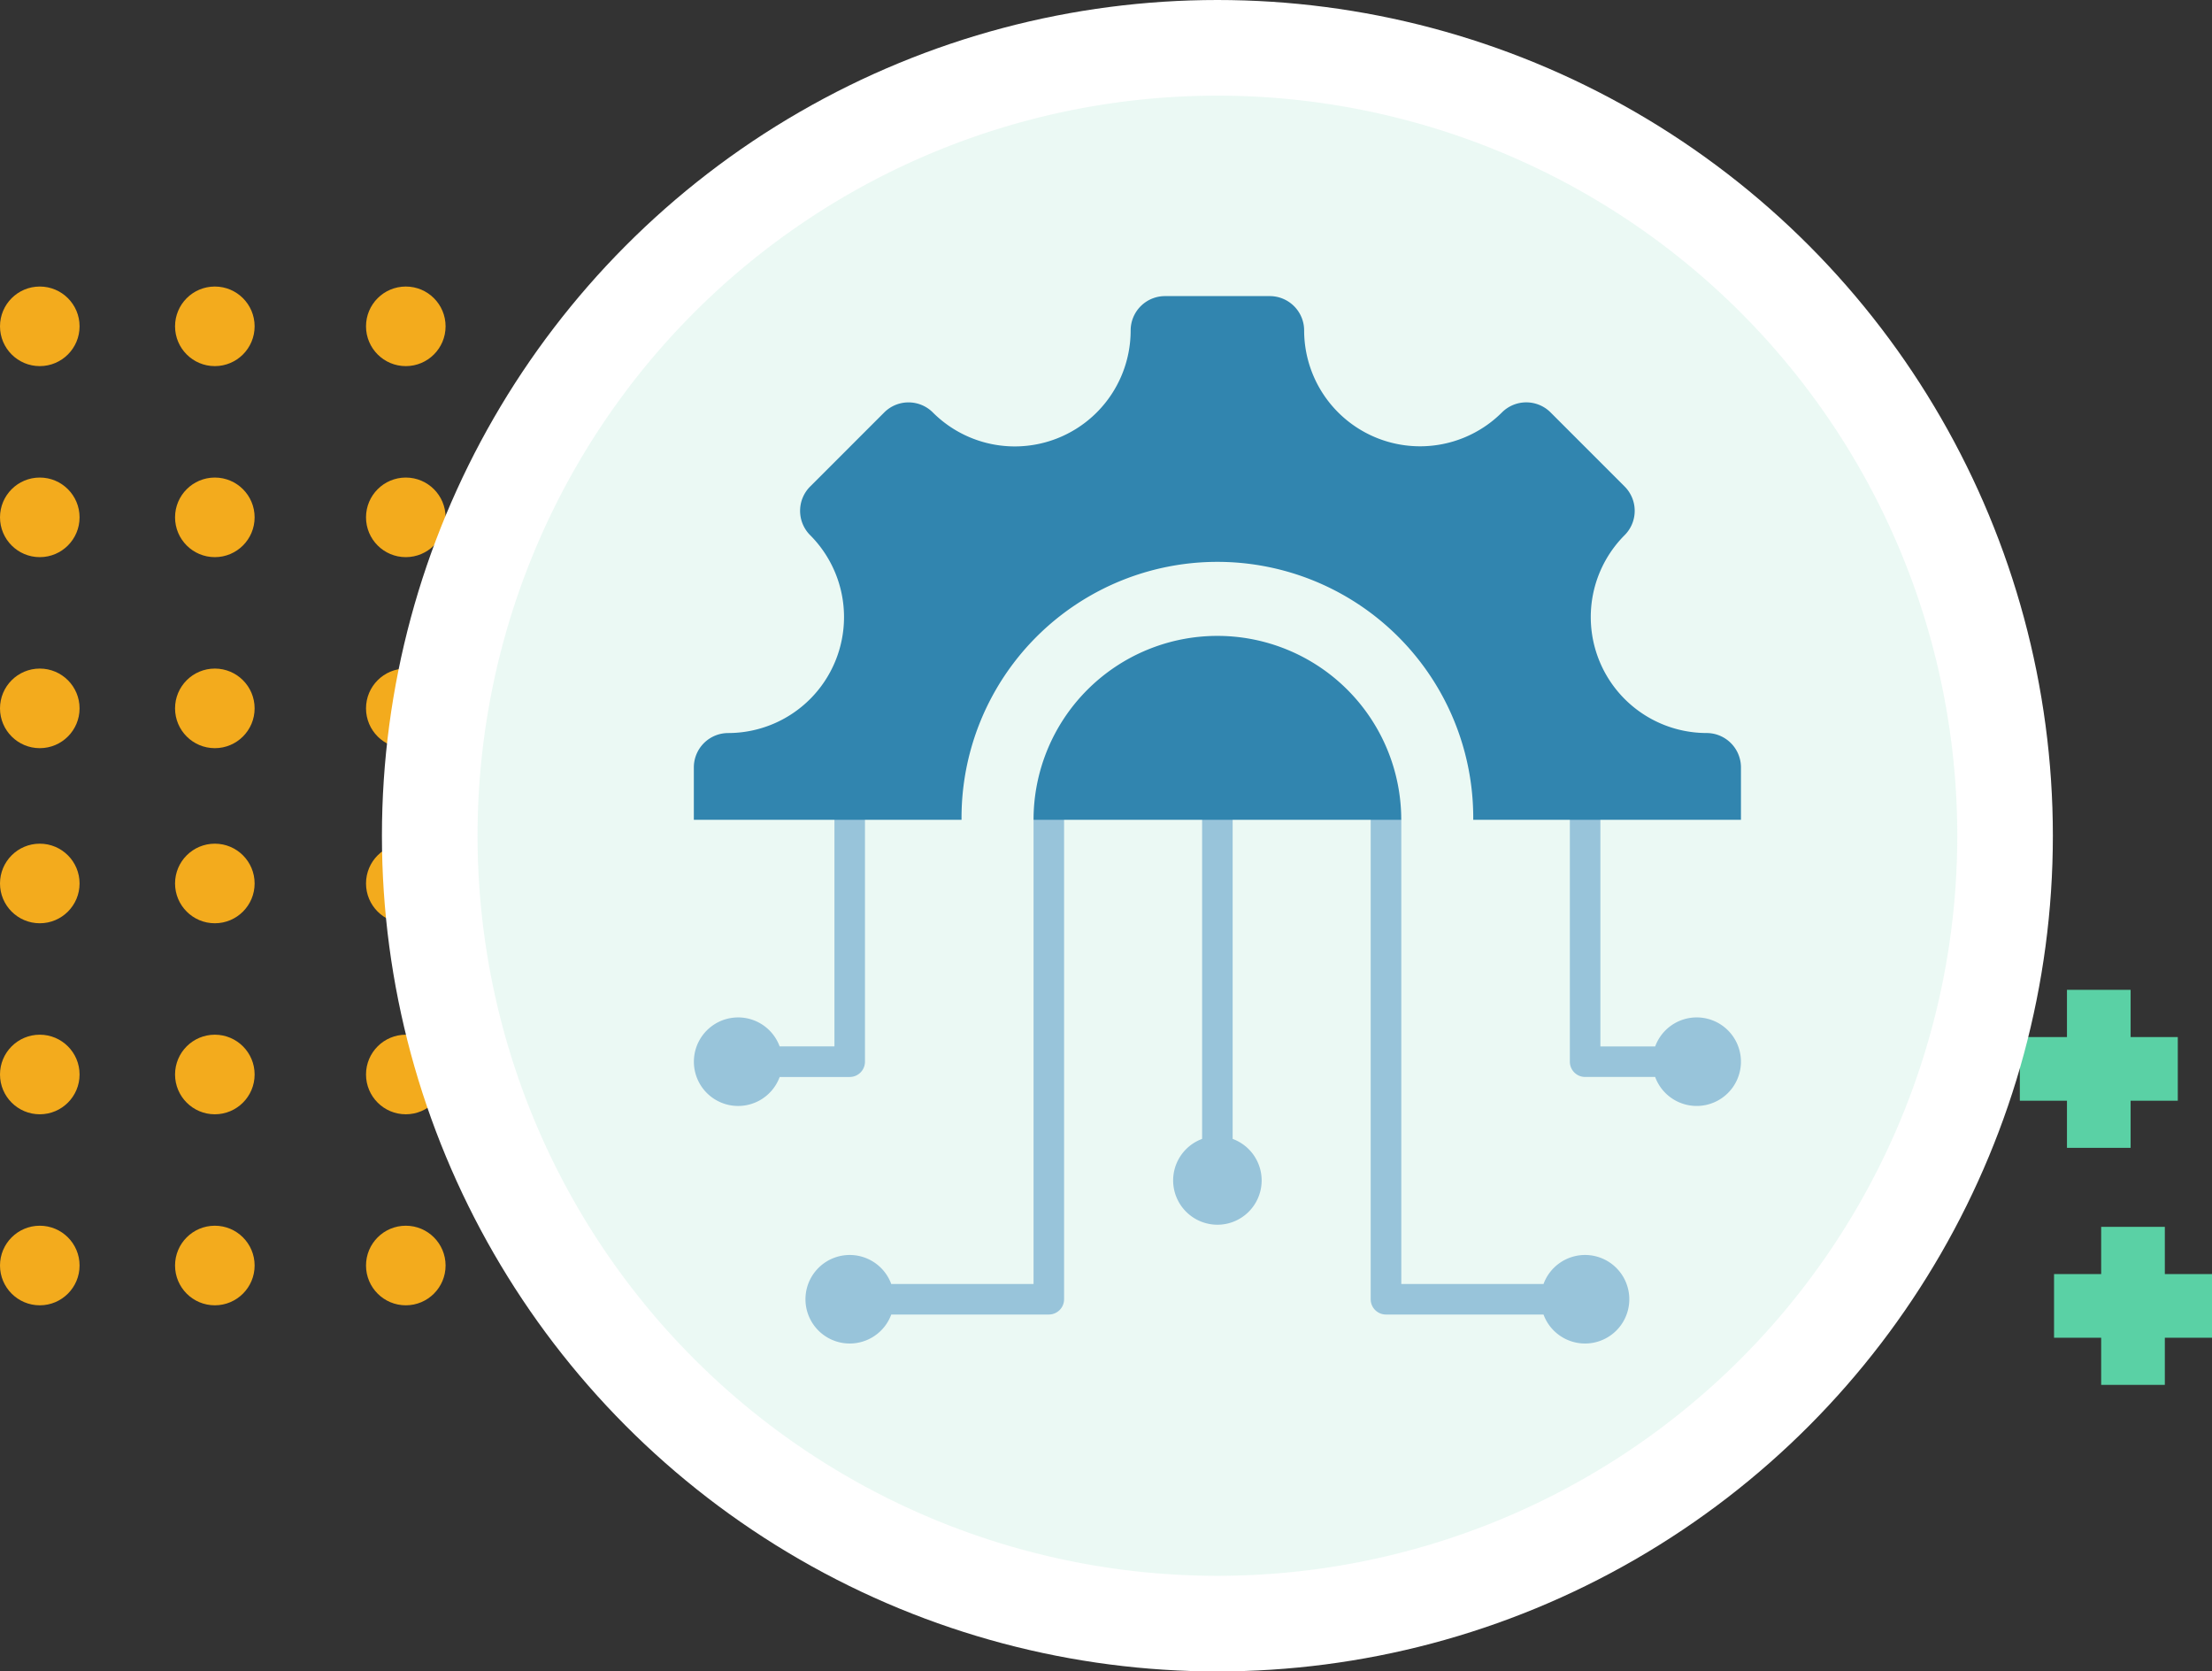 <svg xmlns="http://www.w3.org/2000/svg" width="139" height="105" viewBox="0 0 139 105">
  <rect x="0" y="0" width="139" height="105" fill="#333333" stroke="none"/>
  <g id="Grupo_876029" data-name="Grupo 876029" transform="translate(-986 -8143)">
    <g id="Grupo_876027" data-name="Grupo 876027" transform="translate(0 -4)">
      <g id="Grupo_874625" data-name="Grupo 874625" transform="translate(467 380)">
        <g id="Grupo_874620" data-name="Grupo 874620" transform="translate(832 9613.532) rotate(180)">
          <circle id="Elipse_4713" data-name="Elipse 4713" cx="2.5" cy="2.5" r="2.5" transform="translate(285 1799.532)" fill="#f3ab1d"/>
          <circle id="Elipse_4717" data-name="Elipse 4717" cx="2.5" cy="2.5" r="2.5" transform="translate(285 1811.532)" fill="#f3ab1d"/>
          <circle id="Elipse_4719" data-name="Elipse 4719" cx="2.5" cy="2.5" r="2.5" transform="translate(285 1823.532)" fill="#f3ab1d"/>
          <circle id="Elipse_4715" data-name="Elipse 4715" cx="2.5" cy="2.5" r="2.5" transform="translate(297 1799.532)" fill="#f3ab1d"/>
          <circle id="Elipse_4720" data-name="Elipse 4720" cx="2.5" cy="2.5" r="2.5" transform="translate(308 1799.532)" fill="#f3ab1d"/>
          <circle id="Elipse_4716" data-name="Elipse 4716" cx="2.5" cy="2.5" r="2.5" transform="translate(297 1811.532)" fill="#f3ab1d"/>
          <circle id="Elipse_4721" data-name="Elipse 4721" cx="2.5" cy="2.5" r="2.5" transform="translate(308 1811.532)" fill="#f3ab1d"/>
          <circle id="Elipse_4718" data-name="Elipse 4718" cx="2.5" cy="2.5" r="2.5" transform="translate(297 1823.532)" fill="#f3ab1d"/>
          <circle id="Elipse_4722" data-name="Elipse 4722" cx="2.5" cy="2.5" r="2.5" transform="translate(308 1823.532)" fill="#f3ab1d"/>
        </g>
        <g id="Grupo_874621" data-name="Grupo 874621" transform="translate(832 9648.532) rotate(180)">
          <circle id="Elipse_4713-2" data-name="Elipse 4713" cx="2.5" cy="2.5" r="2.5" transform="translate(285 1799.532)" fill="#f3ab1d"/>
          <circle id="Elipse_4717-2" data-name="Elipse 4717" cx="2.5" cy="2.5" r="2.5" transform="translate(285 1811.532)" fill="#f3ab1d"/>
          <circle id="Elipse_4719-2" data-name="Elipse 4719" cx="2.5" cy="2.5" r="2.5" transform="translate(285 1823.532)" fill="#f3ab1d"/>
          <circle id="Elipse_4715-2" data-name="Elipse 4715" cx="2.5" cy="2.5" r="2.5" transform="translate(297 1799.532)" fill="#f3ab1d"/>
          <circle id="Elipse_4720-2" data-name="Elipse 4720" cx="2.5" cy="2.5" r="2.5" transform="translate(308 1799.532)" fill="#f3ab1d"/>
          <circle id="Elipse_4716-2" data-name="Elipse 4716" cx="2.5" cy="2.5" r="2.5" transform="translate(297 1811.532)" fill="#f3ab1d"/>
          <circle id="Elipse_4721-2" data-name="Elipse 4721" cx="2.5" cy="2.5" r="2.5" transform="translate(308 1811.532)" fill="#f3ab1d"/>
          <circle id="Elipse_4718-2" data-name="Elipse 4718" cx="2.5" cy="2.5" r="2.5" transform="translate(297 1823.532)" fill="#f3ab1d"/>
          <circle id="Elipse_4722-2" data-name="Elipse 4722" cx="2.5" cy="2.5" r="2.5" transform="translate(308 1823.532)" fill="#f3ab1d"/>
        </g>
      </g>
      <g id="Grupo_874627" data-name="Grupo 874627" transform="translate(1100.019 8209.184)">
        <g id="Grupo_151688" data-name="Grupo 151688" transform="translate(0 4.964)">
          <path id="Trazado_212295" data-name="Trazado 212295" d="M-11425.02-11468v9.927" transform="translate(11429.982 11467.997)" fill="none" stroke="#5ad1a5" stroke-width="4"/>
          <path id="Trazado_212296" data-name="Trazado 212296" d="M0,0V9.926" transform="translate(9.926 4.963) rotate(90)" fill="none" stroke="#5ad1a5" stroke-width="4"/>
        </g>
        <g id="Grupo_151689" data-name="Grupo 151689" transform="translate(12.905 0)">
          <path id="Trazado_212295-2" data-name="Trazado 212295" d="M-11425.02-11468v9.927" transform="translate(11429.982 11467.997)" fill="none" stroke="#5ad1a5" stroke-width="4"/>
          <path id="Trazado_212296-2" data-name="Trazado 212296" d="M0,0V9.926" transform="translate(9.926 4.963) rotate(90)" fill="none" stroke="#5ad1a5" stroke-width="4"/>
        </g>
        <g id="Grupo_151690" data-name="Grupo 151690" transform="translate(15.055 14.89)">
          <path id="Trazado_212295-3" data-name="Trazado 212295" d="M-11425.02-11468v9.927" transform="translate(11429.982 11467.997)" fill="none" stroke="#5ad1a5" stroke-width="4"/>
          <path id="Trazado_212296-3" data-name="Trazado 212296" d="M0,0V9.926" transform="translate(9.926 4.963) rotate(90)" fill="none" stroke="#5ad1a5" stroke-width="4"/>
        </g>
      </g>
    </g>
    <g id="Grupo_874765" data-name="Grupo 874765" transform="translate(535.142 5790.142)">
      <circle id="Elipse_4723" data-name="Elipse 4723" cx="52.5" cy="52.5" r="52.5" transform="translate(474.858 2352.858)" fill="#fff"/>
      <path id="Trazado_596604" data-name="Trazado 596604" d="M46.492,0A46.492,46.492,0,1,1,0,46.492,46.492,46.492,0,0,1,46.492,0Z" transform="translate(480.867 2358.867)" fill="#e3f7f0" opacity="0.7"/>
    </g>
    <g id="tecnologia_1_" data-name="tecnologia(1)" transform="translate(1013.6 8145.601)">
      <g id="Grupo_874924" data-name="Grupo 874924" transform="translate(16 47.528)">
        <path id="Trazado_598321" data-name="Trazado 598321" d="M425.525,259.784a2.781,2.781,0,1,1-2.611,3.741h-4.4a.96.96,0,0,1-.96-.96V246h1.919v15.607h3.443A2.782,2.782,0,0,1,425.525,259.784Z" transform="translate(-362.506 -245.999)" fill="#98c4da" fill-rule="evenodd"/>
        <path id="Trazado_598322" data-name="Trazado 598322" d="M18.781,259.784a2.782,2.782,0,0,1,2.611,1.821h3.443V246h1.919v16.566a.96.96,0,0,1-.96.96h-4.4a2.781,2.781,0,1,1-2.611-3.741Z" transform="translate(-16 -245.999)" fill="#98c4da" fill-rule="evenodd"/>
        <path id="Trazado_598323" data-name="Trazado 598323" d="M339.748,274.709a2.782,2.782,0,0,0-2.611,1.821H328.2V247.371L326.276,246v31.49a.96.96,0,0,0,.96.96h9.9a2.781,2.781,0,1,0,2.611-3.741Z" transform="translate(-283.743 -246)" fill="#98c4da" fill-rule="evenodd"/>
      </g>
      <path id="Trazado_598324" data-name="Trazado 598324" d="M79.639,43.448a7.285,7.285,0,0,1-5.149-12.43,2.162,2.162,0,0,0,0-3.057l-4.653-4.653a2.161,2.161,0,0,0-3.056,0,7.285,7.285,0,0,1-12.43-5.149A2.161,2.161,0,0,0,52.19,16H45.61a2.161,2.161,0,0,0-2.161,2.161,7.281,7.281,0,0,1-12.43,5.149,2.161,2.161,0,0,0-3.056,0L23.31,27.962a2.162,2.162,0,0,0,0,3.057,7.285,7.285,0,0,1-5.149,12.43A2.161,2.161,0,0,0,16,45.609V48.9H32.822a16.078,16.078,0,1,1,32.155,0H81.8v-3.29A2.161,2.161,0,0,0,79.639,43.448Z" fill="#3185af" fill-rule="evenodd"/>
      <path id="Trazado_598325" data-name="Trazado 598325" d="M69.942,274.709a2.782,2.782,0,0,1,2.611,1.821h8.942V247.371L83.414,246v31.49a.96.96,0,0,1-.96.96h-9.9a2.781,2.781,0,1,1-2.611-3.741Z" transform="translate(-44.148 -198.472)" fill="#98c4da" fill-rule="evenodd"/>
      <path id="Trazado_598326" data-name="Trazado 598326" d="M238.494,406.556a2.781,2.781,0,1,0-2.781-2.781A2.786,2.786,0,0,0,238.494,406.556Z" transform="translate(-189.594 -332.219)" fill="#98c4da" fill-rule="evenodd"/>
      <path id="Trazado_598327" data-name="Trazado 598327" d="M249,246h1.919v22.618H249Z" transform="translate(-201.06 -198.471)" fill="#98c4da" fill-rule="evenodd"/>
      <path id="Trazado_598328" data-name="Trazado 598328" d="M194.83,183.277a11.553,11.553,0,0,0-23.106,0Z" transform="translate(-134.377 -134.378)" fill="#3185af" fill-rule="evenodd"/>
    </g>
  </g>
</svg>
